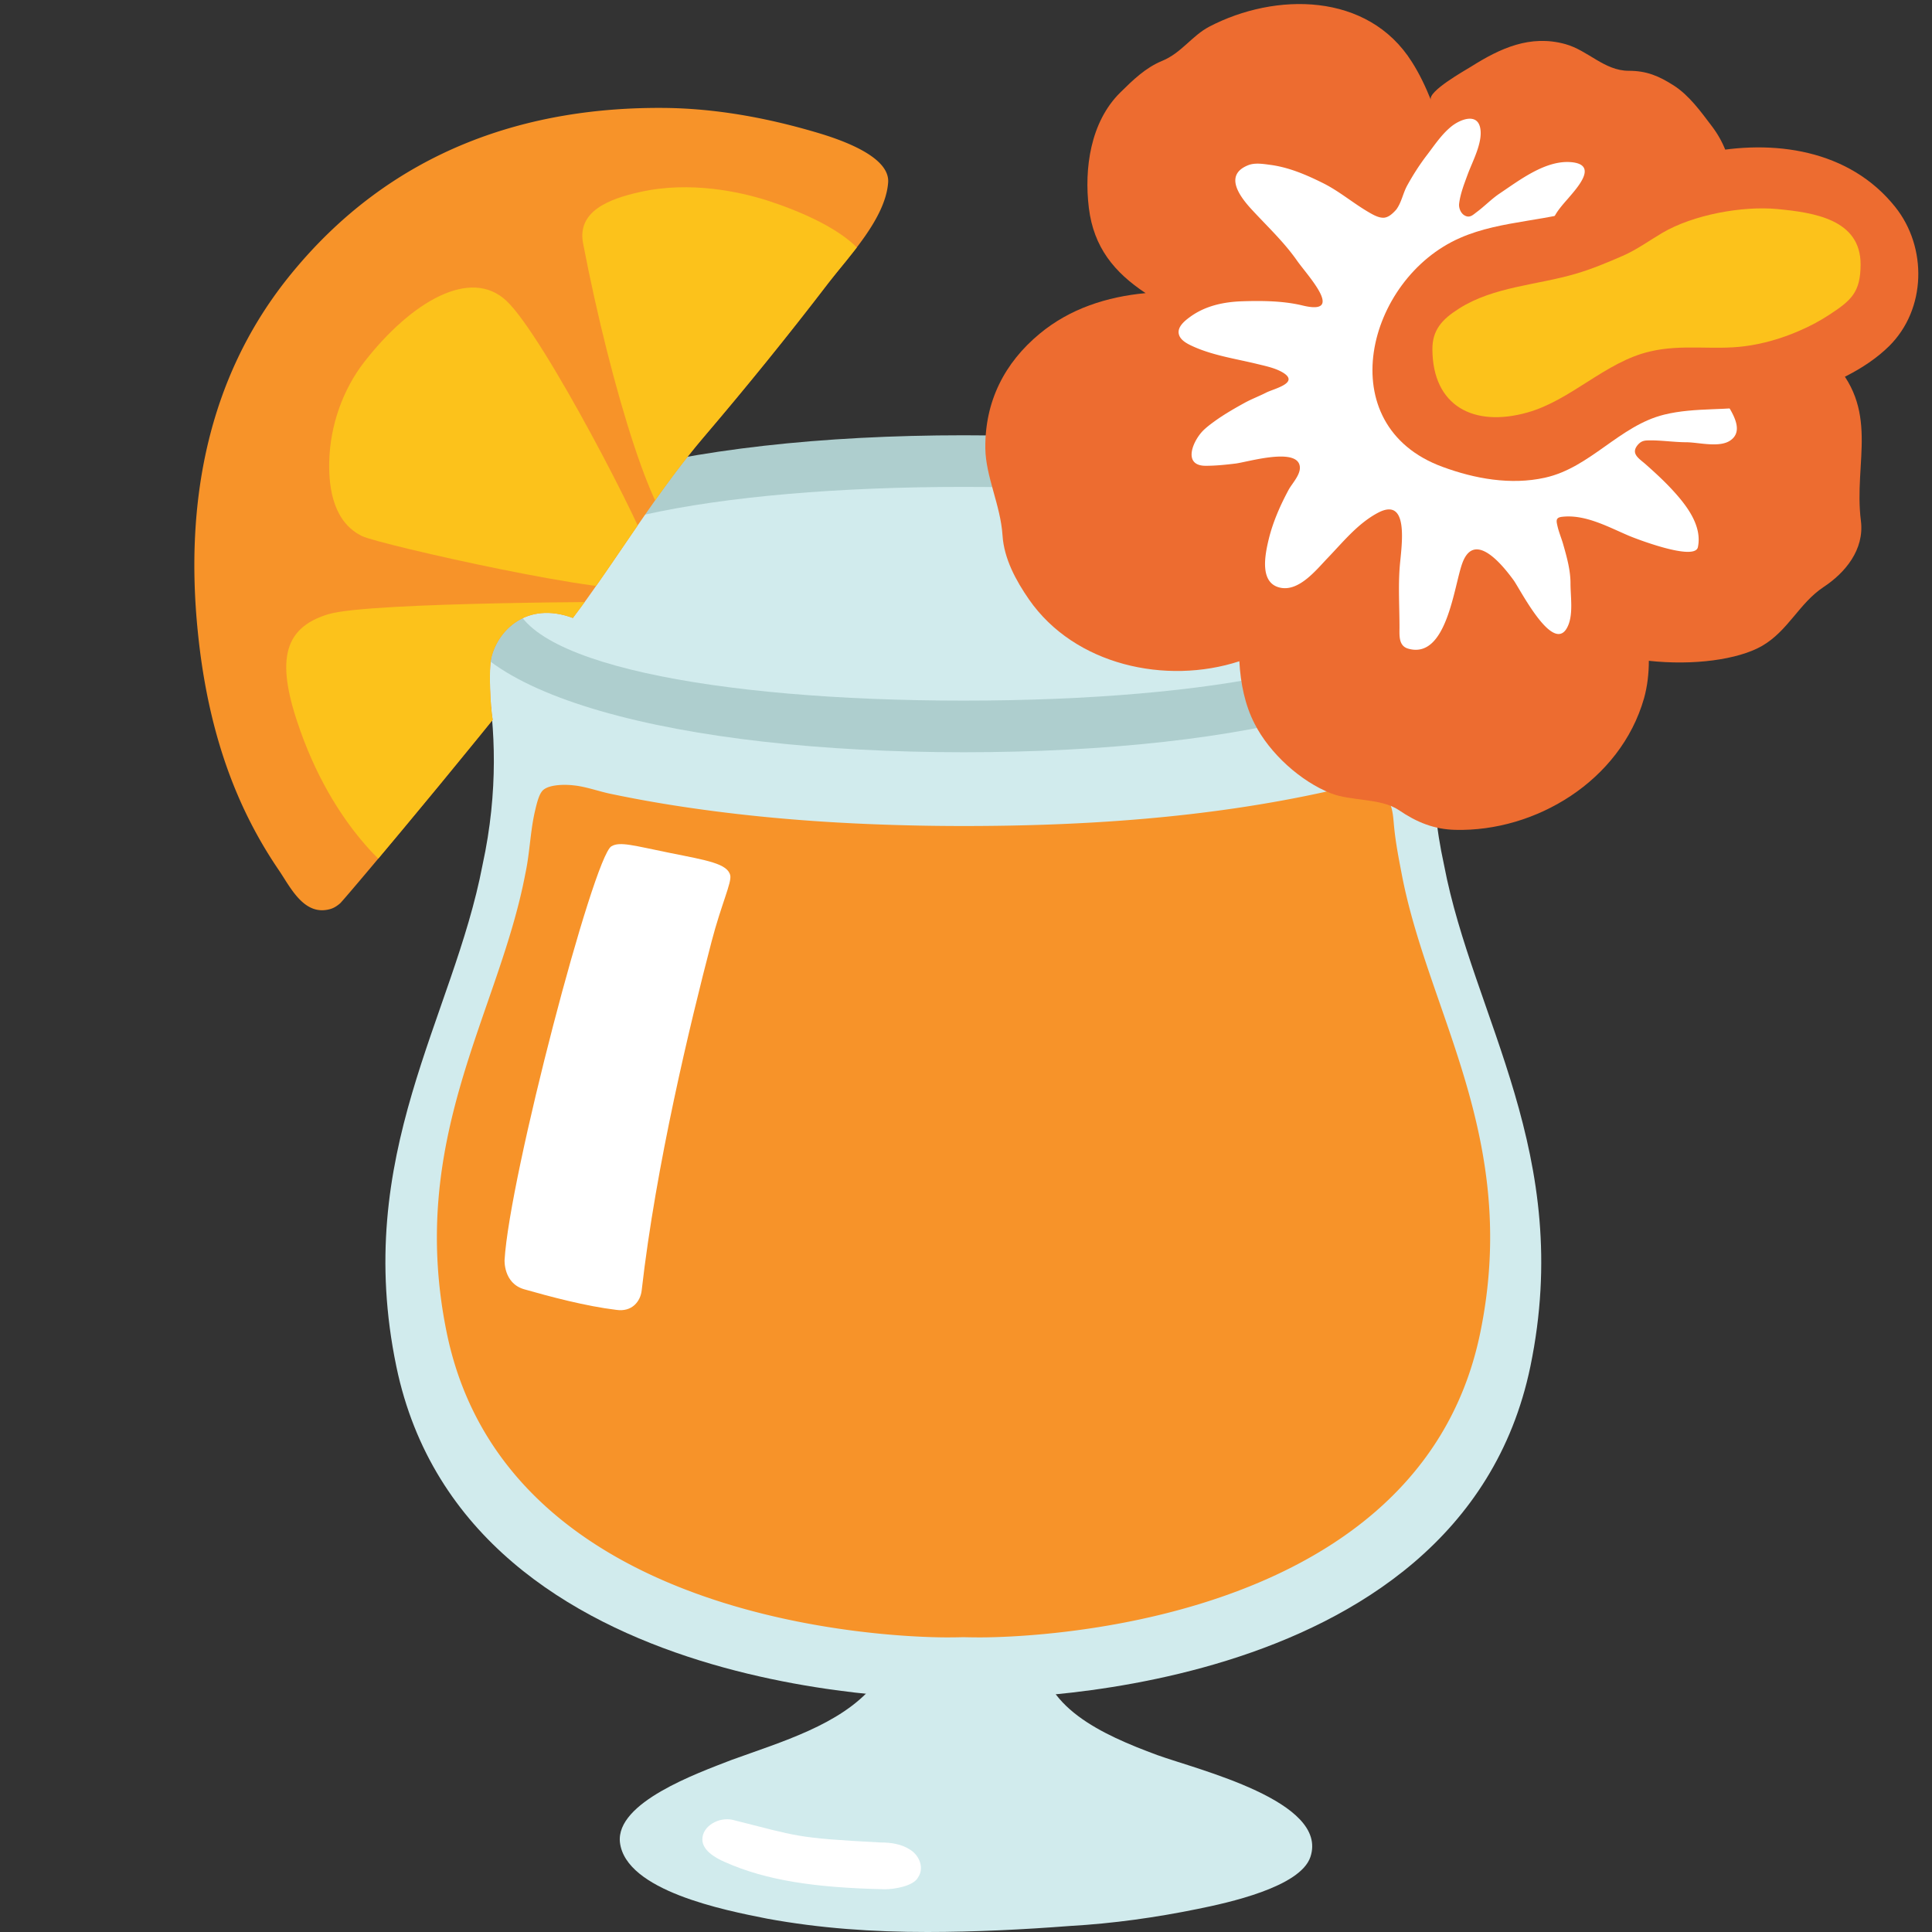 <?xml version="1.0" encoding="UTF-8" standalone="no"?>
<svg
   width="128"
   height="128"
   version="1.1"
   id="svg18136"
   sodipodi:docname="emoji_u1f379.svg"
   inkscape:version="1.2.2 (732a01da63, 2022-12-09)"
   xmlns:inkscape="http://www.inkscape.org/namespaces/inkscape"
   xmlns:sodipodi="http://sodipodi.sourceforge.net/DTD/sodipodi-0.dtd"
   xmlns:xlink="http://www.w3.org/1999/xlink"
   xmlns="http://www.w3.org/2000/svg"
   xmlns:svg="http://www.w3.org/2000/svg">
  <rect width="100%" height="100%" fill="#333333" stroke="none"/>
  <defs
     id="defs18140" />
  <sodipodi:namedview
     id="namedview18138"
     pagecolor="#ffffff"
     bordercolor="#000000"
     borderopacity="0.25"
     inkscape:showpageshadow="2"
     inkscape:pageopacity="0.0"
     inkscape:pagecheckerboard="0"
     inkscape:deskcolor="#d1d1d1"
     showgrid="false"
     inkscape:zoom="4.2421875"
     inkscape:cx="67.771639"
     inkscape:cy="82.740331"
     inkscape:window-width="1366"
     inkscape:window-height="697"
     inkscape:window-x="-8"
     inkscape:window-y="-8"
     inkscape:window-maximized="1"
     inkscape:current-layer="svg18136" />
  <g
     id="g32966"
     transform="translate(-0.59)">
    <path
       class="st0"
       d="m 70.361,103.601 z m 0,0 -10.419,0.562 c -0.663,0.482 -0.189,1.445 -0.189,2.087 v 2.247 c 0,1.204 -0.474,2.247 -1.326,3.21 -2.178,2.568 -6.062,3.692 -9.377,4.896 -2.273,0.883 -7.672,2.809 -7.388,5.458 0.379,3.21 6.914,4.495 9.756,5.056 3.504,0.642 7.009,0.883 10.608,0.883 3.126,0 6.346,-0.161 9.471,-0.401 2.841,-0.161 5.683,-0.562 8.43,-1.124 1.989,-0.401 6.819,-1.445 7.482,-3.451 1.231,-3.692 -7.482,-5.779 -10.134,-6.742 -3.694,-1.364 -7.767,-3.21 -7.767,-7.063 0,-1.043 0,-2.087 0.189,-3.13 0.189,-0.722 -0.189,-2.087 0.663,-2.488 z"
       id="path6042"
       style="fill:#d1ebed;stroke-width:1" />
    <path
       class="st2"
       d="m 49.123,120.568 c -0.9,-0.2 -2,0.4 -2,1.3 0,0.7 0.8,1.2 1.5,1.5 2.7,1.2 5.9,1.7 10.6,1.8 0.6,0 1.9,-0.2 2.2,-0.8 0.4,-0.6 0.1,-1.4 -0.5,-1.8 -0.6,-0.4 -1.3,-0.5 -2,-0.5 -5.7,-0.3 -5.4,-0.4 -9.8,-1.5 z"
       id="path6062"
       style="fill:#ffffff" />
  </g>
  <path
     d="M95.67 57.3c-2.15-9.85 1.01-17.03 1.01-17.03H30.96s3.16 7.18 1.01 17.03c-1.93 10.13-8.63 19.18-5.71 33.24 4.7 22.61 36.65 21.98 36.65 21.98s.33 0 .92-.02c.59.02.92.02.92.02s31.94.63 36.64-21.98c2.91-14.06-3.79-23.11-5.72-33.24z"
     fill="#fff"
     id="path18089"
     style="fill:#d1ebed;fill-opacity:1" />
  <g
     id="g18104"
     transform="matrix(1.282,0,0,1.29,-17.983,-23.306)"
     style="stroke-width:0.778">
    <defs
       id="defs18100">
      <path
         id="a"
         d="m 85.32,58.63 c -0.79,-0.63 -1.87,-0.1 -2.92,0.13 -6.09,1.32 -12.38,1.73 -18.59,1.73 -1.54,0 -3.07,-0.03 -4.6,-0.09 -3.15,-0.12 -6.3,-0.38 -9.43,-0.83 -1.4,-0.2 -2.79,-0.44 -4.18,-0.73 -0.64,-0.13 -1.3,-0.38 -1.95,-0.44 -0.43,-0.05 -1.29,-0.05 -1.59,0.28 -0.2,0.22 -0.31,0.73 -0.38,1.02 -0.25,1.05 -0.27,2.16 -0.5,3.22 -1.37,7.2 -6.13,13.63 -4.06,23.62 3.34,16.07 26.05,15.62 26.05,15.62 0,0 0.24,0 0.65,-0.01 0.42,0.01 0.66,0.01 0.66,0.01 0,0 22.7,0.45 26.04,-15.62 2.08,-9.99 -2.69,-16.42 -4.06,-23.62 -0.15,-0.78 -0.3,-1.54 -0.38,-2.33 -0.05,-0.45 -0.05,-0.94 -0.27,-1.35 a 2.22,2.22 0 0 0 -0.49,-0.61 z" />
    </defs>
    <use
       xlink:href="#a"
       overflow="visible"
       fill="#f79329"
       id="use18102"
       style="stroke-width:0.629" />
  </g>
  <path
     d="m 97.908,39.338 c 0,6.8 -15.293,10.5 -34.067,10.5 -18.774,0 -34.067,-3.8 -34.067,-10.5 0,-6.7 15.293,-10.5 34.067,-10.5 18.774,0 34.067,3.8 34.067,10.5 z"
     fill="#aecece"
     id="path6058"
     style="stroke-width:1" />
  <path
     class="st0"
     d="m 93.662,39.338 c 0,4.545 -13.309,7.08 -29.822,7.08 -16.513,0 -29.822,-2.535 -29.822,-7.08 0,-4.545 13.309,-7.08 29.822,-7.08 16.513,0 29.822,2.535 29.822,7.08 z"
     id="path6060"
     style="fill:#d1ebed;stroke-width:1" />
  <g
     id="g18124"
     transform="translate(0.042)">
    <defs
       id="defs18107">
      <path
         id="b"
         d="m 31.79,59.62 c 0.63,-1.73 0.93,-3.5 1.42,-5.24 0.19,-0.66 0.15,-1.36 0.31,-2.03 0.13,-0.55 0.22,-0.93 0.11,-1.49 -0.28,-1.4 -0.77,-1.77 -1.03,-3.17 -0.15,-0.77 -0.28,-3.34 -0.09,-4.12 0.42,-1.77 2.32,-3.77 5.4,-2.63 2.01,0.74 3.09,1.54 5.08,2.35 0.46,0.18 0.83,0.35 1.31,0.15 0.67,-0.28 1.22,-0.9 1.78,-1.35 0.58,-0.45 1.16,-0.89 1.67,-1.42 1.71,-1.76 3.65,-3.35 5.13,-5.33 0.87,-1.16 1.93,-2.26 2.9,-3.34 1.32,-1.46 2.68,-2.92 3.94,-4.43 1.7,-2.03 2.84,-4.3 3.69,-6.77 0.68,-1.99 1.63,-4.15 1.71,-6.27 C 65.15,13.55 65,12.8 64.81,11.87 64.63,10.96 64.76,10.09 64.48,9.2 64.24,8.43 63.69,7.91 63.22,7.28 62.7,6.58 62.2,5.89 61.66,5.2 60.91,4.26 60.35,3.5 59.23,2.94 55.95,1.31 51.93,1.08 48.35,0.71 40.79,-0.08 32.74,0.96 25.59,3.55 22.33,4.73 19,6.56 16.48,8.97 c -1.36,1.3 -2.18,2.95 -3.18,4.53 -1.25,1.98 -2.46,4.08 -3.35,6.26 -1.41,3.48 -1.72,7.23 -2.48,10.86 -0.38,1.77 -0.54,3.7 -0.55,5.52 -0.02,1.92 0.6,3.93 0.86,5.82 0.81,5.87 1.98,11.87 4.85,17.11 2.17,3.99 4.39,7.92 8.93,9.42 1.91,0.63 4.86,1.1 6.15,-0.99 1.42,-2.34 3.04,-5.05 4.08,-7.88 z" />
    </defs>
    <clipPath
       id="c">
      <use
         xlink:href="#b"
         overflow="visible"
         id="use18109" />
    </clipPath>
    <g
       clip-path="url(#c)"
       id="g18122">
      <defs
         id="defs18113">
        <path
           id="d"
           d="m 22.49,59.85 c -0.21,0.18 -0.44,0.33 -0.7,0.39 -1.72,0.45 -2.61,-1.5 -3.38,-2.62 A 29.074,29.074 0 0 1 15.7,52.66 C 14.23,49.22 13.43,45.54 13.06,41.82 12.2,33.27 13.72,25.12 18.97,18.49 25.96,9.69 35.25,7.08 43.95,7.15 47.35,7.18 50.74,7.8 54,8.76 c 1.82,0.53 4.92,1.64 4.8,3.33 -0.18,2.4 -2.6,4.89 -3.97,6.67 -2.64,3.45 -5.38,6.83 -8.2,10.14 -2.96,3.47 -5.33,7.38 -7.99,11.06 -4.21,5.79 -15.9,19.69 -16.15,19.89 z" />
      </defs>
      <use
         xlink:href="#d"
         overflow="visible"
         fill="#f79329"
         id="use18115" />
      <clipPath
         id="e">
        <use
           xlink:href="#d"
           overflow="visible"
           id="use18117" />
      </clipPath>
      <path
         d="m 24.1,23.97 c -1.45,1.86 -2.27,4.25 -2.33,6.6 -0.05,1.9 0.34,4.06 2.18,4.95 1.15,0.56 17.29,4.19 18.43,3.36 0.65,-0.48 0.84,-1.18 0.69,-1.97 -0.25,-1.39 -7.05,-14.62 -9.55,-16.97 -2.38,-2.26 -6.31,0.04 -9.42,4.03 z M 19.85,48.4 c 2.53,7.13 6.78,9.86 6.78,9.86 0,0 1.26,-0.3 2.15,-0.39 0.81,-0.09 1.11,-0.53 1.63,-1.05 0.72,-0.73 1.55,-1.34 2.25,-2.08 0.9,-0.95 1.67,-2.09 2.54,-3.1 0.7,-0.8 1.17,-1.77 1.74,-2.65 0.43,-0.67 0.99,-1.14 1.43,-1.79 0.93,-1.36 3.5,-3.48 3.48,-5.19 -0.01,-0.44 0.52,-2.14 0.52,-2.14 0,0 -17.92,-0.01 -20.65,0.82 -3.13,0.94 -3.45,3.28 -1.87,7.71 z m 30.9,-35.13 c 1.83,0.59 5.46,1.96 6.63,3.96 0.44,0.76 -0.59,2.45 -0.96,3.09 -0.52,0.89 -0.89,1.85 -1.43,2.72 -0.68,1.12 -1.59,2.15 -2.33,3.26 -0.59,0.88 -1.4,1.6 -2.1,2.37 -0.53,0.59 -0.85,1.25 -1.36,1.85 -1.07,1.25 -2.48,4.17 -4.11,4.7 -1.54,0.51 -4.64,-9.42 -6.5,-19.09 -0.41,-2.11 1.66,-2.95 3.82,-3.42 3.3,-0.73 6.6,0.01 8.34,0.56 z"
         clip-path="url(#e)"
         fill="#fcc21b"
         id="path18120" />
    </g>
  </g>
  <g
     id="g18134">
    <path
       d="m 121.19,23.7 c -2.79,-2.77 -6.01,-4.07 -9.36,-4.52 0.34,0.04 0.73,-1.3 0.8,-1.51 0.2,-0.57 0.51,-0.87 0.89,-1.35 0.35,-0.45 0.55,-0.92 0.78,-1.42 0.48,-1.02 0.61,-1.84 0.48,-2.98 -0.15,-1.36 -0.55,-2.49 -1.38,-3.58 -0.72,-0.95 -1.49,-2.02 -2.5,-2.67 -1,-0.64 -1.81,-0.98 -2.99,-0.98 -1.62,0 -2.69,-1.35 -4.21,-1.77 C 101.37,2.28 99.39,3.2 97.47,4.41 97.02,4.69 94.57,6.06 94.8,6.62 94.45,5.75 94.05,4.9 93.54,4.1 90.62,-0.53 84.49,-0.51 80.13,1.76 c -1.17,0.61 -1.85,1.75 -3.15,2.28 -1.09,0.45 -1.93,1.27 -2.76,2.09 -1.98,1.95 -2.4,5.05 -2.08,7.65 0.32,2.61 1.69,4.27 3.76,5.64 -2.57,0.24 -5.02,1.03 -7.02,2.69 -2.33,1.93 -3.63,4.48 -3.6,7.58 0.02,1.88 1.01,3.78 1.14,5.78 0.1,1.56 0.9,3.01 1.75,4.24 3.03,4.37 9.09,5.68 13.94,4.1 0.08,1.49 0.38,2.91 1,4.12 1.01,2 3.08,3.85 5.07,4.63 1.34,0.53 3.3,0.3 4.51,1.12 1.17,0.8 2.34,1.27 3.73,1.3 5.3,0.13 10.93,-3.23 12.5,-8.71 0.22,-0.79 0.32,-1.63 0.32,-2.49 2.94,0.32 5.89,-0.07 7.49,-0.98 1.75,-1.01 2.46,-2.83 4.09,-3.91 1.41,-0.93 2.71,-2.46 2.47,-4.38 -0.5,-3.94 1.34,-7.39 -2.1,-10.81 z"
       fill="#ed6c30"
       id="path18126" />
    <path
       d="m 91.73,14.42 c -0.35,0.04 -0.72,-0.16 -1.2,-0.45 -0.96,-0.58 -1.83,-1.31 -2.84,-1.82 -1.12,-0.56 -2.3,-1.07 -3.55,-1.23 -0.45,-0.06 -0.99,-0.15 -1.43,0.02 -1.64,0.64 -0.59,2.06 0.2,2.92 1.03,1.12 2.15,2.16 3.03,3.42 0.69,0.98 3.21,3.65 0.36,2.96 -1.28,-0.31 -2.68,-0.32 -3.99,-0.28 -1.24,0.04 -2.46,0.3 -3.47,1.04 -0.33,0.24 -0.85,0.65 -0.74,1.13 0.09,0.42 0.59,0.66 0.94,0.82 1.3,0.59 2.77,0.81 4.15,1.14 0.6,0.15 1.26,0.27 1.8,0.59 1.14,0.69 -0.59,1.07 -1.1,1.33 -0.47,0.24 -0.98,0.43 -1.45,0.69 -0.6,0.33 -1.19,0.67 -1.76,1.06 -0.31,0.22 -0.62,0.44 -0.9,0.7 -0.72,0.66 -1.49,2.4 0.1,2.4 0.67,0 1.33,-0.07 1.99,-0.15 0.77,-0.1 3.77,-1 4.2,0.02 0.24,0.58 -0.43,1.24 -0.69,1.71 -0.56,1.04 -1.04,2.13 -1.32,3.27 -0.24,1 -0.66,2.94 0.78,3.23 1.24,0.25 2.37,-1.19 3.12,-1.97 1.03,-1.07 1.99,-2.28 3.32,-2.99 2.12,-1.13 1.57,2.21 1.46,3.52 -0.11,1.34 -0.02,2.72 -0.02,4.06 0,0.53 -0.07,1.22 0.56,1.41 2.57,0.76 3.04,-4.12 3.6,-5.65 0.8,-2.21 2.67,0.12 3.4,1.12 0.45,0.62 2.74,5.18 3.63,2.96 0.32,-0.8 0.14,-1.89 0.14,-2.75 0,-0.9 -0.26,-1.8 -0.5,-2.64 -0.11,-0.37 -0.26,-0.73 -0.35,-1.1 -0.09,-0.39 -0.16,-0.62 0.29,-0.67 1.54,-0.18 3.07,0.68 4.44,1.26 0.45,0.19 4.36,1.7 4.56,0.75 0.3,-1.43 -0.77,-2.79 -1.67,-3.77 -0.56,-0.61 -1.16,-1.16 -1.78,-1.71 -0.44,-0.39 -1.04,-0.71 -0.52,-1.31 0.18,-0.2 0.35,-0.27 0.62,-0.28 0.85,-0.03 1.74,0.12 2.6,0.12 0.82,0.01 2.18,0.38 2.9,-0.12 1.28,-0.88 -0.66,-2.81 -1.02,-3.71 -0.34,-0.85 -1.07,-1.56 -1.77,-2.15 a 8.677,8.677 0 0 0 -2.44,-1.47 c -0.45,-0.18 -0.91,-0.31 -1.38,-0.4 -0.13,-0.03 -1.47,-0.13 -1.47,-0.14 -0.39,-1.38 5.02,-5.38 5.95,-6.98 -1.39,-0.29 -3.38,-0.29 -4.78,0 -1.18,0.25 -2.21,0.91 -3.34,1.26 -0.36,0.11 -1.09,0.39 -1.46,0.17 -0.39,-0.24 -0.16,-0.86 -0.04,-1.2 0.18,-0.49 0.65,-1.01 1,-1.41 0.63,-0.74 2.04,-2.27 0.16,-2.41 -1.68,-0.12 -3.38,1.2 -4.71,2.09 -0.52,0.35 -0.98,0.83 -1.49,1.21 -0.27,0.2 -0.48,0.44 -0.84,0.22 -0.24,-0.15 -0.37,-0.49 -0.34,-0.76 0.08,-0.67 0.34,-1.32 0.57,-1.95 0.32,-0.87 1.01,-2.12 0.83,-3.06 -0.2,-1.06 -1.39,-0.55 -1.94,-0.09 -0.62,0.51 -1.08,1.2 -1.55,1.82 -0.51,0.66 -0.96,1.36 -1.36,2.09 -0.28,0.52 -0.36,1.09 -0.71,1.57 -0.3,0.34 -0.53,0.5 -0.78,0.54 z"
       fill="#ffffff"
       id="path18128" />
    <path
       d="m 125.57,13.72 c -3.04,-3.82 -8.09,-4.53 -12.67,-3.57 -2.71,0.57 -4.81,2.48 -7.35,3.46 -2.84,1.09 -6.03,0.93 -8.81,2.15 -6.2,2.7 -8.67,12.42 -1.17,15.17 2.14,0.79 4.52,1.22 6.78,0.72 3.01,-0.66 4.94,-3.45 7.91,-4.18 2.07,-0.51 4.25,-0.23 6.34,-0.63 0.86,-0.17 1.72,-0.38 2.55,-0.65 2.12,-0.68 4.39,-1.67 6,-3.25 2.49,-2.46 2.54,-6.56 0.42,-9.22 z"
       fill="#ed6c30"
       id="path18130" />
    <path
       d="m 119.2,21.92 c -1.17,0.51 -2.43,0.87 -3.62,1.02 -2.08,0.27 -4.15,-0.16 -6.28,0.35 -2.95,0.69 -5.21,3.23 -8.11,4.04 -3.56,1 -6.27,-0.43 -6.29,-4.18 -0.01,-1.3 0.66,-2.01 1.77,-2.71 2.3,-1.46 5.19,-1.55 7.75,-2.31 1.03,-0.3 2.08,-0.74 3.09,-1.18 0.92,-0.4 1.74,-1 2.62,-1.52 2.04,-1.2 5.29,-1.8 7.62,-1.58 2.42,0.23 5.53,0.68 5.52,3.68 -0.01,1.84 -0.61,2.37 -2.1,3.34 -0.61,0.4 -1.27,0.75 -1.97,1.05 z"
       fill="#fcc21b"
       id="path18132" />
  </g>
  <path
     class="st2"
     d="m 34.715,85.414 c 1.688,0.482 4.1,1.126 6.11,1.367 1.045,0.161 1.608,-0.563 1.688,-1.286 0.939,-8.281 3.214,-17.683 4.627,-23.1 0.645,-2.471 1.343,-3.925 1.242,-4.395 -0.169,-0.782 -1.549,-0.999 -3.97,-1.486 -2.421,-0.487 -3.341,-0.783 -3.908,-0.443 -1.185,0.71 -6.753,21.867 -7.075,27.414 0,0 -0.08,1.527 1.286,1.929 z"
     id="path6056"
     style="fill:#ffffff;stroke-width:1"
     sodipodi:nodetypes="cccsszscc" />
</svg>
